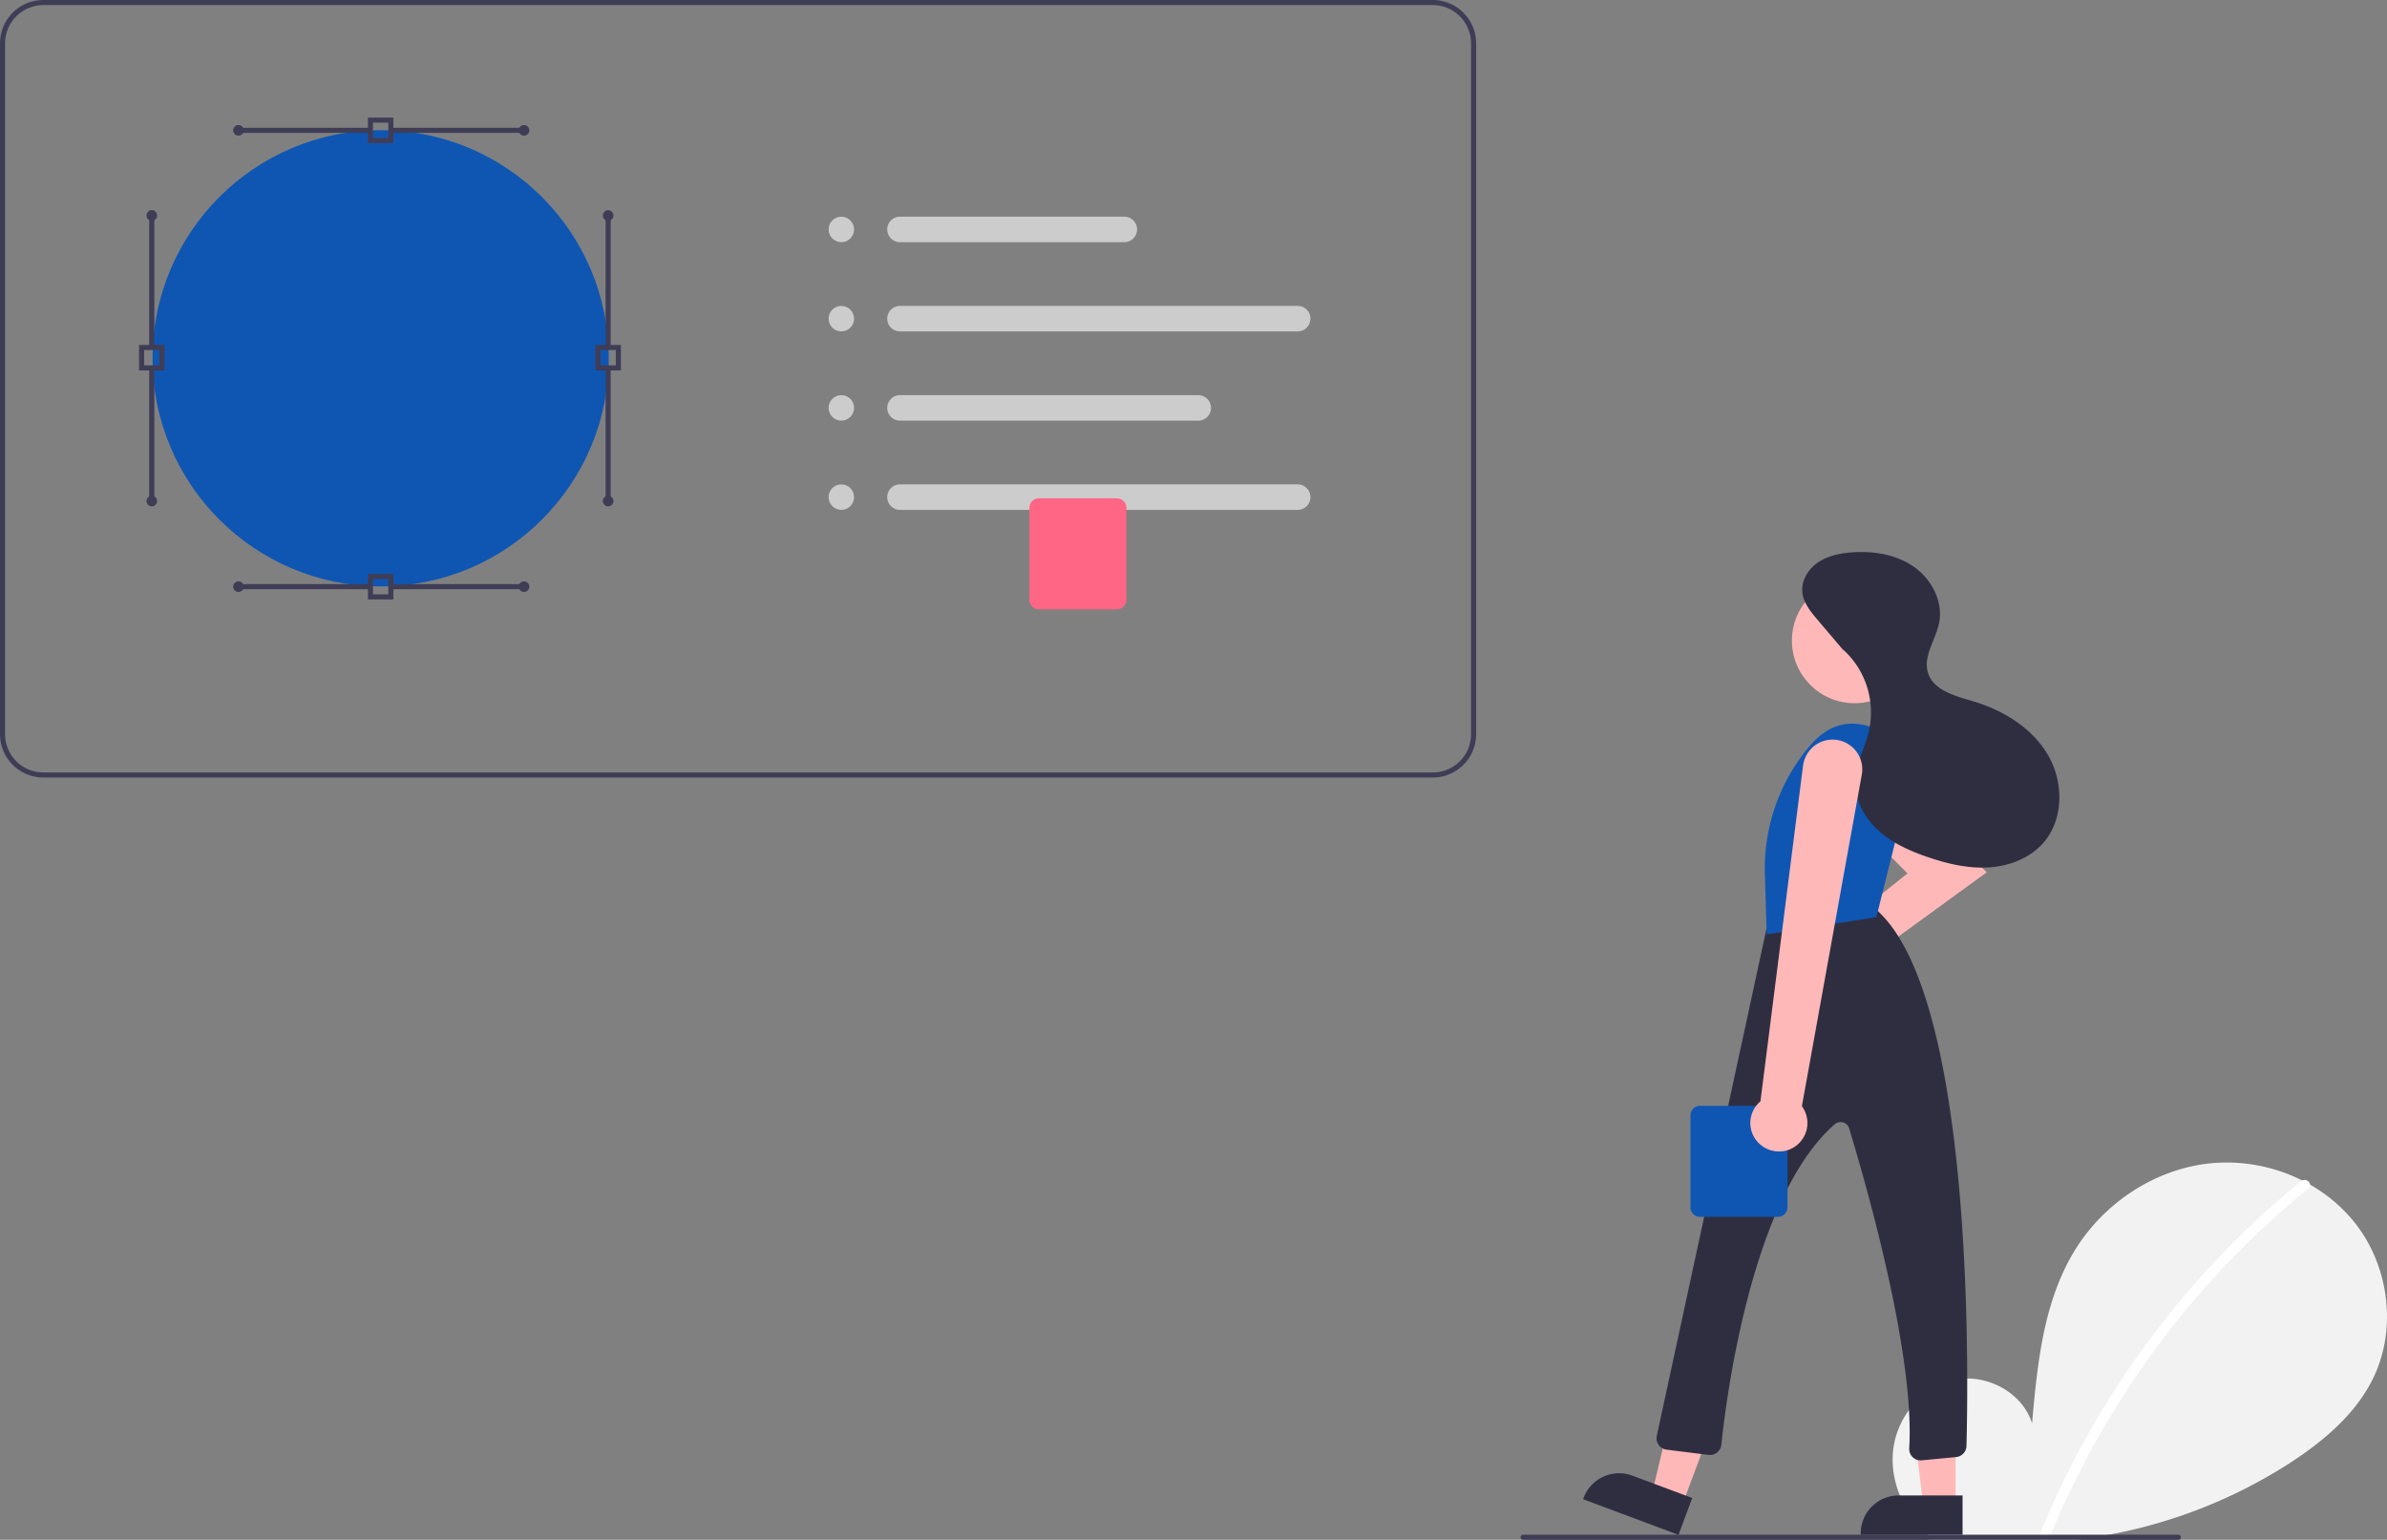 <svg xmlns="http://www.w3.org/2000/svg" xmlns:xlink="http://www.w3.org/1999/xlink" width="936.268" height="604" data-name="Layer 1" viewBox="0 0 936.268 604"><rect x="0" y="0" width="936.268" height="604" fill="#808080" stroke="none"/><path fill="#ccc" d="M572.866,243h-88a5,5,0,0,1,0-10h88a5,5,0,0,1,0,10Z" transform="translate(-131.866 -148)"/><path fill="#ccc" d="M640.866,278h-156a5,5,0,0,1,0-10h156a5,5,0,0,1,0,10Z" transform="translate(-131.866 -148)"/><path fill="#ccc" d="M601.866,313h-117a5,5,0,0,1,0-10h117a5,5,0,0,1,0,10Z" transform="translate(-131.866 -148)"/><path fill="#ccc" d="M640.866,348h-156a5,5,0,0,1,0-10h156a5,5,0,0,1,0,10Z" transform="translate(-131.866 -148)"/><circle cx="149.304" cy="140.545" r="89.47" fill="#0f56b3"/><path fill="#3f3d56" d="M286.17,204.124h-10v-10h10Zm-8-2h6v-6h-6Z" transform="translate(-131.866 -148)"/><rect width="53" height="2" x="152.539" y="50.124" fill="#3f3d56"/><circle cx="205.539" cy="51.124" r="2.083" fill="#3f3d56"/><rect width="52" height="2" x="93.539" y="50.124" fill="#3f3d56"/><circle cx="93.539" cy="51.124" r="2.083" fill="#3f3d56"/><path fill="#3f3d56" d="M375.405,293.31h-10v-10h10Zm-8-2h6v-6h-6Z" transform="translate(-131.866 -148)"/><rect width="2" height="52" x="237.539" y="144.545" fill="#3f3d56"/><circle cx="238.539" cy="196.545" r="2.083" fill="#3f3d56"/><rect width="2" height="52" x="237.539" y="84.545" fill="#3f3d56"/><circle cx="238.539" cy="84.545" r="2.083" fill="#3f3d56"/><path fill="#3f3d56" d="M196.405,293.31h-10v-10h10Zm-8-2h6v-6h-6Z" transform="translate(-131.866 -148)"/><rect width="2" height="52" x="58.539" y="144.545" fill="#3f3d56"/><circle cx="59.539" cy="196.545" r="2.083" fill="#3f3d56"/><rect width="2" height="54" x="58.539" y="82.545" fill="#3f3d56"/><circle cx="59.539" cy="84.545" r="2.083" fill="#3f3d56"/><path fill="#3f3d56" d="M286.17,383.124h-10v-10h10Zm-8-2h6v-6h-6Z" transform="translate(-131.866 -148)"/><rect width="53" height="2" x="153.539" y="229.124" fill="#3f3d56"/><circle cx="205.539" cy="230.124" r="2.083" fill="#3f3d56"/><rect width="52" height="2" x="93.539" y="229.124" fill="#3f3d56"/><circle cx="93.539" cy="230.124" r="2.083" fill="#3f3d56"/><path fill="#3f3d56" d="M693.866,453h-545a17.019,17.019,0,0,1-17-17V165a17.019,17.019,0,0,1,17-17h545a17.019,17.019,0,0,1,17,17V436A17.019,17.019,0,0,1,693.866,453Zm-545-303a15.017,15.017,0,0,0-15,15V436a15.017,15.017,0,0,0,15,15h545a15.017,15.017,0,0,0,15-15V165a15.017,15.017,0,0,0-15-15Z" transform="translate(-131.866 -148)"/><circle cx="330" cy="90" r="5" fill="#ccc"/><circle cx="330" cy="125" r="5" fill="#ccc"/><circle cx="330" cy="160" r="5" fill="#ccc"/><circle cx="330" cy="195" r="5" fill="#ccc"/><path fill="#ff6584" d="M569.924,387.028h-30.537a3.765,3.765,0,0,1-3.761-3.761V347.231a3.765,3.765,0,0,1,3.761-3.761h30.537a3.765,3.765,0,0,1,3.761,3.761V383.267A3.765,3.765,0,0,1,569.924,387.028Z" transform="translate(-131.866 -148)"/><path fill="#f2f2f2" d="M888.672,750.55l-3.39.83c1.53.22,3.06.43,4.59.62h56.54q6.36-.81,12.65-2a197.136,197.136,0,0,0,70.96-28.11c13.27-8.63,25.92-19.24,32.79-33.49,9.33-19.35,6.07-43.85-7.25-60.7a60.772,60.772,0,0,0-17.59-15c-1.01-.58-2.03-1.13-3.07-1.65a66.06,66.06,0,0,0-36.49-6.68c-21.35,2.33-41.05,15.37-52.42,33.59-12.57,20.12-14.98,44.74-17.08,68.37-3.81-12.26-18.11-19.75-30.66-17.04-12.54,2.7-22.22,14.41-23.78,27.15-1.53,12.46,4.13,25.25,13.56,33.56C888.242,750.18,888.452,750.37,888.672,750.55Z" transform="translate(-131.866 -148)"/><path fill="#fff" d="M932.272,752h2.83a2.059,2.059,0,0,0,.63-.85c.16-.38.31-.77.48-1.15a345.304,345.304,0,0,1,101.09-135.82,1.614,1.614,0,0,0,.67-1.48,2.178,2.178,0,0,0-3.52-1.37,345.769,345.769,0,0,0-48.25,47.92,347.375,347.375,0,0,0-54.33,90.75c-.01.03-.02.05-.03.08A1.557,1.557,0,0,0,932.272,752Z" transform="translate(-131.866 -148)"/><path fill="#ffb8b8" d="M833.139,530.035a11.398,11.398,0,0,1,11.386-11.385c.11,0,.219.006.327.013l35.208-28.064-25.231-25.231A11.129,11.129,0,1,1,870.568,449.627l40.555,40.555L855.904,530.341a11.384,11.384,0,0,1-22.765-.306Z" transform="translate(-131.866 -148)"/><polygon fill="#ffb8b8" points="659.944 590.049 648.037 585.604 659.517 537.561 677.09 544.122 659.944 590.049"/><path fill="#2f2e41" d="M769.136,728.127h25.058a0,0,0,0,1,0,0v15.433a0,0,0,0,1,0,0H754.249a0,0,0,0,1,0,0V743.014A14.887,14.887,0,0,1,769.136,728.127Z" transform="translate(174.39 -372.309) rotate(20.472)"/><polygon fill="#ffb8b8" points="767.066 590.229 754.356 590.229 748.31 541.205 767.069 541.206 767.066 590.229"/><path fill="#2f2e41" d="M744.731,586.597h25.058a0,0,0,0,1,0,0v15.433a0,0,0,0,1,0,0H729.844a0,0,0,0,1,0,0v-.547A14.887,14.887,0,0,1,744.731,586.597Z"/><path fill="#2f2e41" d="M882.093,719.591a4.493,4.493,0,0,1-1.363-3.508c2.268-37.44-17.466-105.495-23.568-125.461a3.418,3.418,0,0,0-2.365-2.327,3.546,3.546,0,0,0-3.316.746c-32.961,28.712-42.798,109.716-44.436,125.663a4.494,4.494,0,0,1-5.033,3.998L785.561,716.645a4.5,4.5,0,0,1-3.84-5.417l43.136-199.441.026-.12.079-.095c10.431-12.518,40.653-7.644,41.935-7.43l.133.022.104.086c38.81,32.184,36.843,181.366,36.055,210.945a4.501,4.501,0,0,1-4.072,4.353l-13.473,1.283q-.215.021-.43.021A4.488,4.488,0,0,1,882.093,719.591Z" transform="translate(-131.866 -148)"/><circle cx="727.419" cy="251.287" r="24.561" fill="#ffb8b8"/><path fill="#0f56b3" d="M883.402,445.543s-22.808-26.954-41.468-5.184v0a74.113,74.113,0,0,0-17.809,50.432l.704,23.693,43.023-6.739Z" transform="translate(-131.866 -148)"/><path fill="#2f2e41" d="M855.304,403.536,844.751,391.104c-2.719-3.204-5.564-6.693-5.949-10.878-.422-4.587,2.369-9.046,6.183-11.629s8.499-3.555,13.091-3.911c8.518-.661,17.482.746,24.484,5.641s11.584,13.733,9.876,22.104c-1.344,6.592-6.298,12.906-4.373,19.352,2.107,7.053,10.747,9.217,17.801,11.32,11.84,3.53,23.146,10.48,29.352,21.164s6.178,25.417-2.094,34.595c-5.356,5.943-13.434,8.948-21.422,9.401s-15.938-1.429-23.514-4.002c-6.977-2.37-13.878-5.418-19.37-10.329s-9.449-11.939-9.278-19.306c.163-7.02,3.924-13.414,5.468-20.264a33.255,33.255,0,0,0-10.395-31.73" transform="translate(-131.866 -148)"/><path fill="#0f56b3" d="M829.224,625.335h-30.537a3.765,3.765,0,0,1-3.761-3.761V585.538a3.765,3.765,0,0,1,3.761-3.761h30.537a3.765,3.765,0,0,1,3.761,3.761v36.036A3.765,3.765,0,0,1,829.224,625.335Z" transform="translate(-131.866 -148)"/><path fill="#ffb8b8" d="M820.173,594.513a11.117,11.117,0,0,1,2.204-14.506l16.714-131.693a11.682,11.682,0,0,1,11.565-10.192l.156.001A11.66,11.66,0,0,1,862.133,451.855l-23.501,130.062.005.006a11.169,11.169,0,0,1-4.389,16.777,10.879,10.879,0,0,1-4.527.974A11.323,11.323,0,0,1,820.173,594.513Z" transform="translate(-131.866 -148)"/><path fill="#3f3d56" d="M986.287,752h-257a1,1,0,0,1,0-2h257a1,1,0,1,1,0,2Z" transform="translate(-131.866 -148)"/></svg>